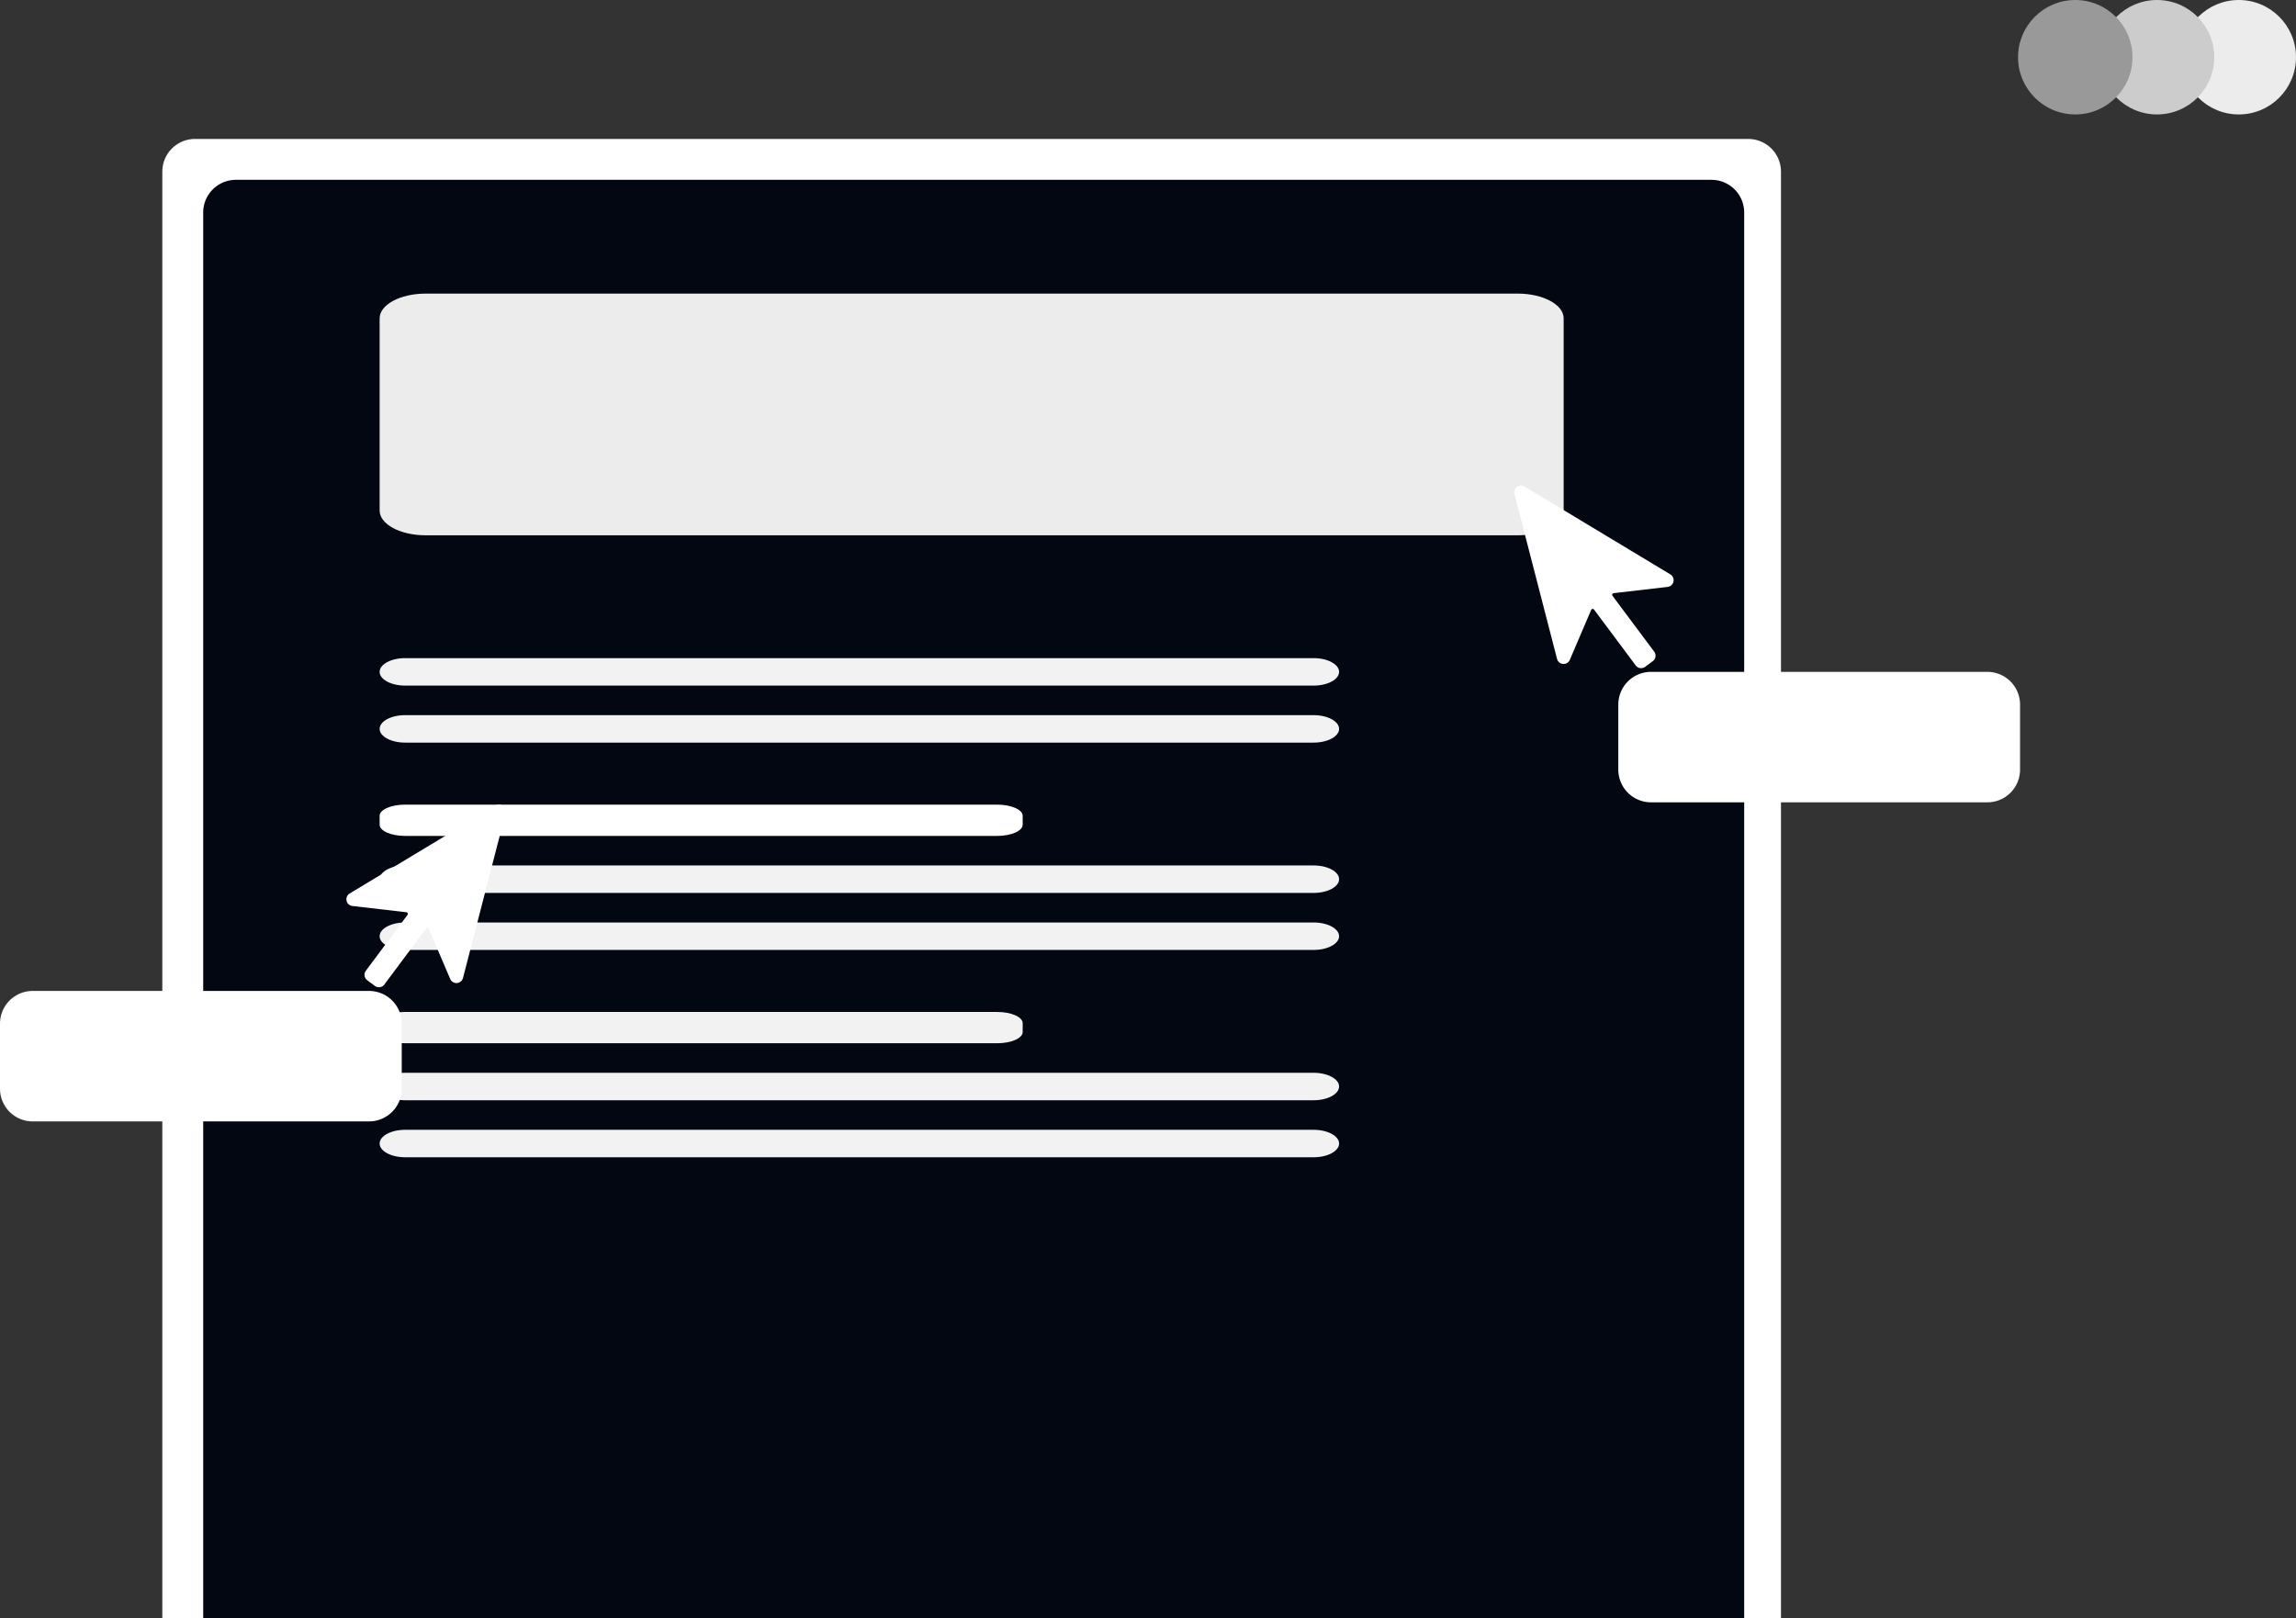 <?xml version="1.0" encoding="UTF-8" standalone="no"?>
<svg
   width="561.711"
   height="396"
   viewBox="0 0 561.711 396"
   role="img"
   artist="Katerina Limpitsouni"
   source="https://undraw.co/"
   version="1.1"
   id="svg1"
   sodipodi:docname="undraw_collaborative-writing_ir40 (1).svg"
   inkscape:export-filename="..\Desktop\project-react\motion\public\undraw_collaborative-writing.svg"
   inkscape:export-xdpi="96"
   inkscape:export-ydpi="96"
   xmlns:inkscape="http://www.inkscape.org/namespaces/inkscape"
   xmlns:sodipodi="http://sodipodi.sourceforge.net/DTD/sodipodi-0.dtd"
   xmlns="http://www.w3.org/2000/svg"
   xmlns:svg="http://www.w3.org/2000/svg">
  <rect x="0" y="0" width="561.711" height="396" fill="#333333" stroke="none"/>
  <defs
     id="defs1" />
  <sodipodi:namedview
     id="namedview1"
     pagecolor="#ffffff"
     bordercolor="#000000"
     borderopacity="0.25"
     inkscape:showpageshadow="2"
     inkscape:pageopacity="0.0"
     inkscape:pagecheckerboard="0"
     inkscape:deskcolor="#d1d1d1" />
  <g
     id="Group_603"
     data-name="Group 603"
     transform="translate(-722.289,-281)">
    <path
       id="Rectangle_1586-179"
       data-name="Rectangle 1586"
       d="m 8,0 h 380 a 8,8 0 0 1 8,8 V 362 H 0 V 8 A 8,8 0 0 1 8,0 Z"
       fill="#e6e6e6"
       style="fill:#ffffff"
       transform="translate(762,315)" />
    <path
       id="Rectangle_1587-180"
       data-name="Rectangle 1587"
       d="m 8,0 h 361 a 8,8 0 0 1 8,8 V 352 H 0 V 8 A 8,8 0 0 1 8,0 Z"
       fill="#fff"
       style="fill:#030712;fill-opacity:1"
       transform="translate(772,325)" />
    <path
       id="Path_8610-181"
       data-name="Path 8610"
       d="m 768.838,309.282 c 6.2,0 11.237,2.713 11.237,6.045 v 47.048 c 0,3.336 -5.041,6.045 -11.237,6.045 H 501.644 c -6.2,0 -11.237,-2.713 -11.237,-6.045 v -47.044 c 0,-3.336 5.041,-6.045 11.237,-6.045"
       fill="#d6d6e3"
       style="fill:#ececec"
       transform="translate(324.759,43.556)" />
    <path
       id="Path_8611-182"
       data-name="Path 8611"
       d="m 498.59,234.581 c -3.443,0 -6.242,1.508 -6.242,3.361 0,1.853 2.8,3.361 6.242,3.361 h 222.246 c 3.443,0 6.242,-1.508 6.242,-3.361 0,-1.853 -2.8,-3.361 -6.242,-3.361 z"
       fill="#f2f2f2"
       transform="translate(322.818,207.451)" />
    <path
       id="Path_8612-183"
       data-name="Path 8612"
       d="m 498.59,234.581 c -3.443,0 -6.242,1.508 -6.242,3.361 0,1.853 2.8,3.361 6.242,3.361 h 222.246 c 3.443,0 6.242,-1.508 6.242,-3.361 0,-1.853 -2.8,-3.361 -6.242,-3.361 z"
       fill="#f2f2f2"
       transform="translate(322.818,221.402)" />
    <path
       id="Path_8613-184"
       data-name="Path 8613"
       d="m 498.59,205.477 c -3.443,0 -6.242,1.228 -6.242,2.734 v 2.189 c 0,1.508 2.8,2.734 6.242,2.734 h 144.834 c 3.443,0 6.242,-1.228 6.242,-2.734 v -2.187 c 0,-1.508 -2.8,-2.734 -6.242,-2.734 z"
       fill="#d6d6e3"
       style="fill:#ffffff"
       transform="translate(322.818,272.399)" />
    <path
       id="Path_8614-185"
       data-name="Path 8614"
       d="m 498.59,234.581 c -3.443,0 -6.242,1.508 -6.242,3.361 0,1.853 2.8,3.361 6.242,3.361 h 222.246 c 3.443,0 6.242,-1.508 6.242,-3.361 0,-1.853 -2.8,-3.361 -6.242,-3.361 z"
       fill="#f2f2f2"
       transform="translate(322.818,258.18)" />
    <path
       id="Path_8615-186"
       data-name="Path 8615"
       d="m 498.59,234.581 c -3.443,0 -6.242,1.508 -6.242,3.361 0,1.853 2.8,3.361 6.242,3.361 h 222.246 c 3.443,0 6.242,-1.508 6.242,-3.361 0,-1.853 -2.8,-3.361 -6.242,-3.361 z"
       fill="#f2f2f2"
       transform="translate(322.818,272.131)" />
    <path
       id="Path_8616-187"
       data-name="Path 8616"
       d="m 498.59,205.477 c -3.443,0 -6.242,1.228 -6.242,2.734 v 2.189 c 0,1.508 2.8,2.734 6.242,2.734 h 144.834 c 3.443,0 6.242,-1.228 6.242,-2.734 v -2.187 c 0,-1.508 -2.8,-2.734 -6.242,-2.734 z"
       fill="#f2f2f2"
       transform="translate(322.818,323.128)" />
    <path
       id="Path_8617-188"
       data-name="Path 8617"
       d="m 498.59,234.581 c -3.443,0 -6.242,1.508 -6.242,3.361 0,1.853 2.8,3.361 6.242,3.361 h 222.246 c 3.443,0 6.242,-1.508 6.242,-3.361 0,-1.853 -2.8,-3.361 -6.242,-3.361 z"
       fill="#f2f2f2"
       transform="translate(322.818,308.908)" />
    <path
       id="Path_8618-189"
       data-name="Path 8618"
       d="m 498.59,234.581 c -3.443,0 -6.242,1.508 -6.242,3.361 0,1.853 2.8,3.361 6.242,3.361 h 222.246 c 3.443,0 6.242,-1.508 6.242,-3.361 0,-1.853 -2.8,-3.361 -6.242,-3.361 z"
       fill="#f2f2f2"
       transform="translate(322.818,322.859)" />
    <path
       id="Path_2409-190"
       data-name="Path 2409"
       d="m 814.221,409.739 a 1.716,1.716 0 0 1 -0.242,-0.018 1.646,1.646 0 0 1 -1.088,-0.649 L 802.7,395.407 a 0.411,0.411 0 0 0 -0.706,0.083 l -5.223,12.219 a 1.657,1.657 0 0 1 -3.127,-0.242 l -10.422,-40.34 a 1.657,1.657 0 0 1 2.459,-1.833 l 35.686,21.5 a 1.657,1.657 0 0 1 -0.665,3.064 l -13.2,1.53 a 0.411,0.411 0 0 0 -0.282,0.653 l 10.194,13.659 a 1.659,1.659 0 0 1 -0.337,2.319 l -1.866,1.391 a 1.645,1.645 0 0 1 -0.99,0.324 z"
       fill="#6c63ff"
       style="fill:#ffffff"
       transform="translate(309.569,34.747)" />
    <path
       id="Path_8619-191"
       data-name="Path 8619"
       d="m 8,0 h 82.284 a 8,8 0 0 1 8,8 v 15.921 a 8,8 0 0 1 -8,8 H 8 a 8,8 0 0 1 -8,-8 V 8 A 8,8 0 0 1 8,0 Z"
       fill="#6c63ff"
       style="fill:#ffffff"
       transform="translate(1118.205,445.393)" />
    <path
       id="Path_2409-2-192"
       data-name="Path 2409"
       d="m 791.126,409.739 a 1.716,1.716 0 0 0 0.242,-0.018 1.646,1.646 0 0 0 1.088,-0.649 l 10.186,-13.664 a 0.411,0.411 0 0 1 0.706,0.083 l 5.223,12.219 a 1.657,1.657 0 0 0 3.127,-0.242 l 10.422,-40.34 a 1.657,1.657 0 0 0 -2.459,-1.833 l -35.686,21.5 a 1.657,1.657 0 0 0 0.665,3.064 l 13.2,1.53 a 0.411,0.411 0 0 1 0.282,0.653 l -10.19,13.658 a 1.659,1.659 0 0 0 0.337,2.319 l 1.866,1.391 a 1.645,1.645 0 0 0 0.99,0.324 z"
       fill="#6c63ff"
       style="fill:#ffffff"
       transform="translate(23.863,112.82)" />
    <path
       id="Path_8620-193"
       data-name="Path 8620"
       d="M 90.284,0 H 8 A 8,8 0 0 0 0,8 v 15.921 a 8,8 0 0 0 8,8 h 82.284 a 8,8 0 0 0 8,-8 V 8 a 8,8 0 0 0 -8,-8 z"
       fill="#6c63ff"
       style="fill:#ffffff"
       transform="translate(722.289,523.466)" />
    <circle
       id="Ellipse_1289"
       data-name="Ellipse 1289"
       cx="14"
       cy="14"
       fill="#e6e6e6"
       style="fill:#ececec"
       transform="translate(1256,281)"
       r="14" />
    <circle
       id="Ellipse_1290"
       data-name="Ellipse 1290"
       cx="14"
       cy="14"
       fill="#d6d6e3"
       style="fill:#cccccc"
       transform="translate(1236,281)"
       r="14" />
    <circle
       id="Ellipse_1291"
       data-name="Ellipse 1291"
       cx="14"
       cy="14"
       fill="#6c63ff"
       style="fill:#999999"
       transform="translate(1216,281)"
       r="14" />
  </g>
</svg>

